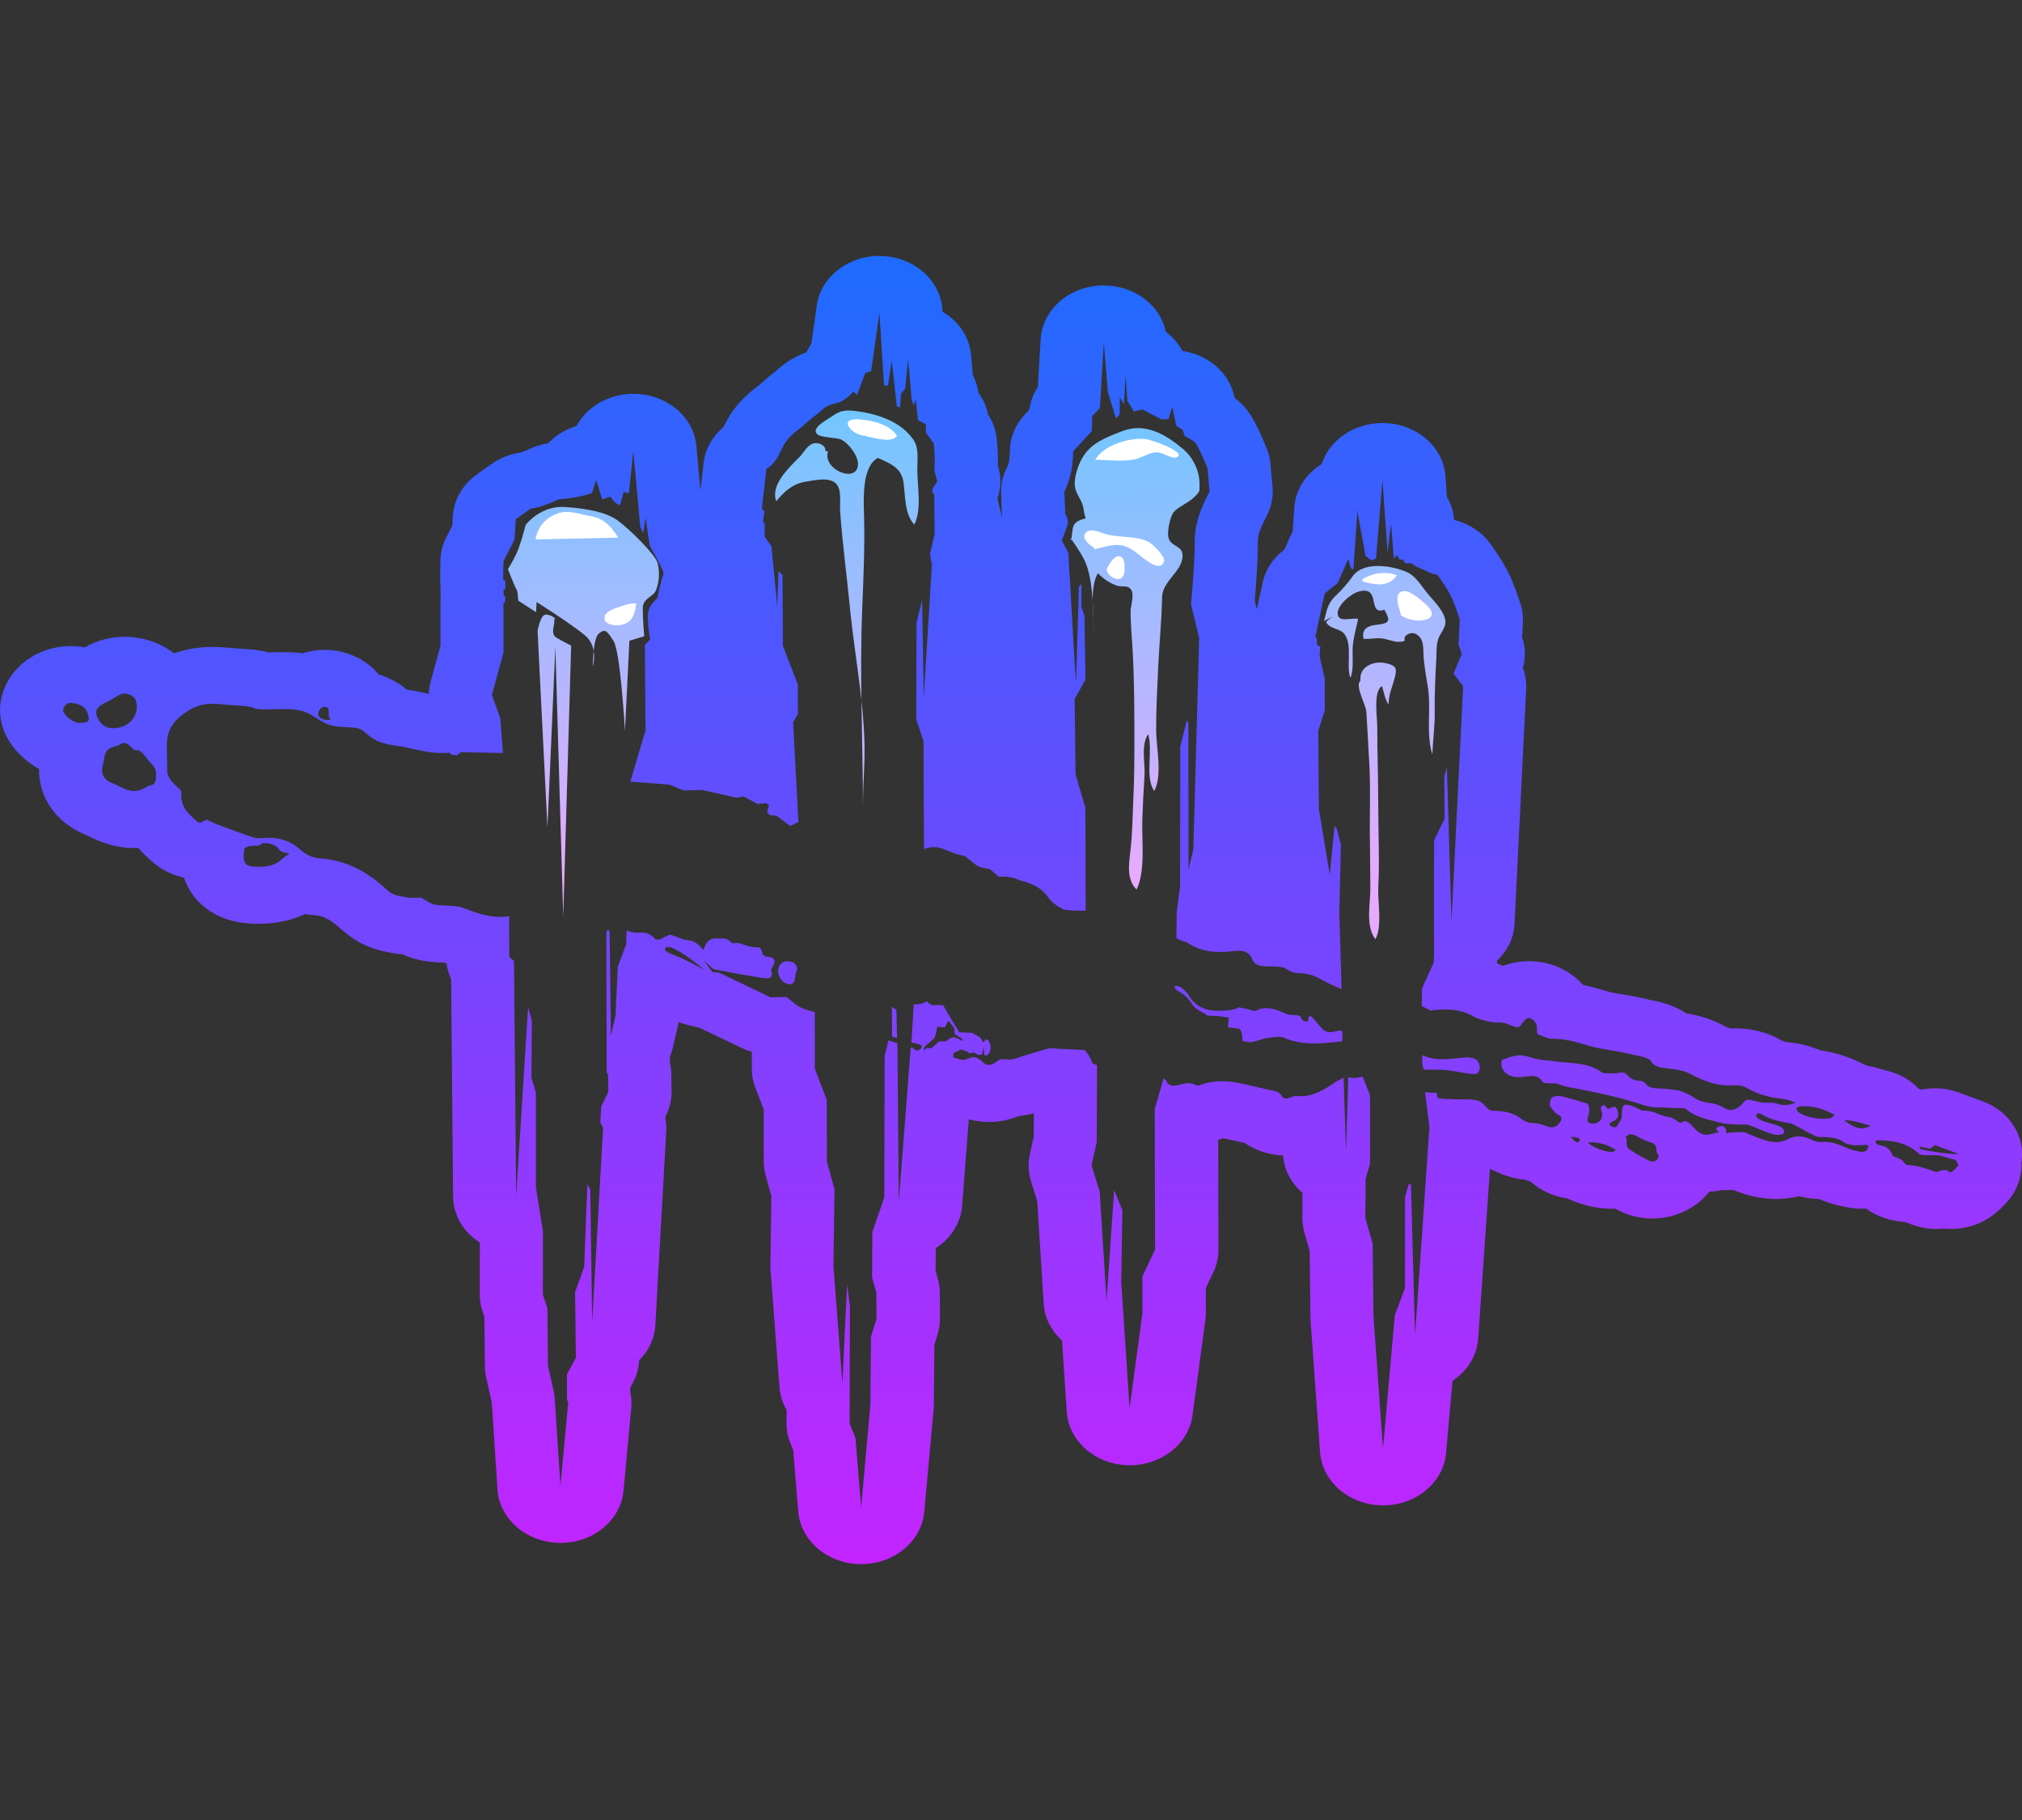 <svg width="100" height="90" viewBox="0 0 100 90" fill="none" xmlns="http://www.w3.org/2000/svg">
<rect x="0" y="0" width="100" height="90" fill="#333333" stroke="none"/>
<g clip-path="url(#clip0_26_338)">
<path d="M98.052 54.46L96.88 54.028C96.497 53.886 96.092 53.817 95.692 53.817C95.469 53.817 95.245 53.838 95.027 53.882C94.984 53.869 94.942 53.857 94.9 53.844C94.481 53.402 93.912 53.078 93.259 52.934L93.131 52.896C92.925 52.836 92.641 52.751 92.283 52.685C91.539 52.293 90.808 52.047 90.067 51.946C89.972 51.907 89.875 51.874 89.775 51.844C89.513 51.75 89.114 51.611 88.614 51.562C88.439 51.545 88.209 51.511 88.106 51.45C87.455 51.059 86.658 50.853 85.803 50.853C85.719 50.853 85.638 50.854 85.556 50.858C85.494 50.836 85.366 50.784 85.153 50.67C84.539 50.344 83.905 50.195 83.406 50.114C82.702 49.653 81.974 49.516 81.6 49.445C80.972 49.292 80.589 49.23 80.144 49.157L79.808 49.101C79.68 49.078 79.517 49.03 79.311 48.97C79.041 48.89 78.703 48.79 78.297 48.708C77.677 48.016 76.742 47.531 75.614 47.531C75.43 47.531 75.216 47.548 75.033 47.578C74.786 47.617 74.561 47.679 74.356 47.753C74.333 47.752 74.309 47.752 74.287 47.751C74.203 47.707 74.116 47.666 74.028 47.627C74.03 47.592 74.033 47.552 74.034 47.51C74.542 47.033 74.867 46.396 74.903 45.688L75.48 34.062C75.497 33.711 75.441 33.363 75.317 33.034C75.459 32.535 75.447 32.009 75.278 31.513L75.316 30.76C75.331 30.448 75.289 30.136 75.191 29.835C75.12 29.621 74.874 28.889 74.648 28.416C74.35 27.792 73.85 27.086 73.705 26.885C73.289 26.311 72.658 25.898 71.933 25.715C71.927 25.712 71.92 25.709 71.914 25.706L71.912 25.681C71.881 25.277 71.756 24.899 71.558 24.562L71.487 23.555C71.384 22.078 70.028 20.926 68.384 20.919C68.38 20.919 68.374 20.919 68.369 20.919C66.955 20.919 65.747 21.769 65.367 22.947C64.594 23.422 64.07 24.204 64.009 25.1L63.928 26.305C63.869 26.404 63.816 26.506 63.769 26.613L63.523 27.174L63.45 27.232C62.931 27.643 62.58 28.195 62.447 28.806L62.159 30.132L62.055 29.7C62.112 29.022 62.211 27.731 62.208 26.973C62.206 26.573 62.206 26.353 62.647 25.509C62.878 25.066 62.978 24.576 62.934 24.086L62.831 22.93C62.809 22.68 62.75 22.434 62.655 22.198C62.119 20.866 61.794 20.434 61.686 20.292C61.597 20.175 61.5 20.064 61.392 19.96C61.306 19.877 61.211 19.793 61.091 19.702C61.078 19.683 61.064 19.666 61.052 19.648L61.039 19.59C60.786 18.426 59.753 17.543 58.478 17.355C58.281 16.989 58 16.668 57.658 16.412C57.386 15.095 56.105 14.116 54.586 14.116C54.577 14.116 54.566 14.116 54.556 14.116C52.906 14.13 51.553 15.296 51.466 16.778L51.327 19.138C51.102 19.479 50.959 19.86 50.909 20.257L50.664 20.523C50.203 21.023 49.949 21.652 49.945 22.303C49.944 22.42 49.93 22.655 49.908 22.78C49.88 22.936 49.811 23.101 49.789 23.147C49.577 23.552 49.494 23.961 49.511 24.408L49.555 25.522C49.556 25.553 49.561 25.584 49.562 25.613L49.33 24.649C49.494 24.18 49.519 23.677 49.397 23.191L49.347 22.989C49.349 22.949 49.35 22.911 49.352 22.878C49.356 22.776 49.369 22.532 49.295 21.708C49.258 21.277 49.109 20.86 48.862 20.491C48.788 20.105 48.623 19.742 48.386 19.422C48.347 19.111 48.253 18.816 48.111 18.544L48.025 17.554C47.947 16.653 47.402 15.877 46.612 15.415L46.606 15.308C46.514 13.857 45.206 12.708 43.592 12.659C43.562 12.656 43.527 12.656 43.491 12.656C41.922 12.656 40.589 13.707 40.392 15.117L40.131 16.983C40.039 17.12 39.958 17.265 39.892 17.416C39.061 17.722 38.586 18.153 38.355 18.367C38.089 18.56 37.877 18.748 37.719 18.89C37.666 18.938 37.614 18.987 37.558 19.031C36.914 19.52 36.294 20.052 35.78 21.12C35.233 21.578 34.875 22.205 34.797 22.897L34.648 24.21C34.644 24.204 34.641 24.197 34.636 24.192L34.442 22.06C34.311 20.606 32.966 19.484 31.345 19.475C31.339 19.475 31.333 19.475 31.327 19.475C30.095 19.475 29.017 20.119 28.511 21.068C27.962 21.232 27.477 21.528 27.106 21.923C26.745 21.978 26.397 22.089 26.077 22.253C26.078 22.253 26.078 22.251 26.078 22.251C26.077 22.251 25.967 22.3 25.778 22.368C25.719 22.379 25.664 22.389 25.655 22.39C25.163 22.476 24.697 22.669 24.305 22.949L23.573 23.47C22.873 23.971 22.444 24.718 22.395 25.521L22.367 25.992L22.066 26.584C21.884 26.939 21.788 27.325 21.781 27.716L21.767 28.598C21.766 28.73 21.773 28.862 21.792 28.993C21.789 29.043 21.788 29.093 21.788 29.145L21.786 29.391C21.786 29.462 21.788 29.534 21.794 29.604C21.788 29.679 21.784 29.755 21.784 29.829V31.936L21.303 33.687C21.247 33.893 21.216 34.104 21.212 34.315C21.12 34.294 21.014 34.27 20.891 34.241C20.606 34.173 20.378 34.138 20.137 34.107C20.133 34.107 20.13 34.106 20.127 34.106C19.956 33.967 19.812 33.862 19.711 33.799C19.381 33.59 19.047 33.45 18.731 33.356C18.083 32.55 17.095 32.217 16.414 32.151C16.303 32.14 16.191 32.134 16.08 32.134C15.697 32.134 15.327 32.193 14.977 32.302C14.683 32.268 14.358 32.249 13.995 32.249C13.799 32.249 13.577 32.254 13.323 32.264C13.316 32.264 13.309 32.264 13.302 32.265C12.847 32.145 12.361 32.098 11.77 32.071C11.686 32.067 11.597 32.057 11.505 32.048C11.233 32.023 10.894 31.991 10.508 31.991C10.339 31.991 10.172 31.998 10.008 32.011C9.523 32.05 9.061 32.148 8.609 32.311C7.948 31.797 7.086 31.489 6.163 31.489C5.552 31.489 4.95 31.628 4.423 31.892C4.342 31.933 4.269 31.973 4.2 32.011C4.13 31.999 4.058 31.988 3.983 31.98C3.839 31.961 3.647 31.95 3.502 31.95C2.366 31.95 1.295 32.456 0.641 33.306C-0.017 34.158 -0.177 35.234 0.214 36.183C0.527 36.941 1.161 37.595 1.93 38.024C1.909 39.438 2.781 40.707 4.267 41.293L4.367 41.344C4.784 41.549 5.563 41.933 6.634 41.933C6.703 41.933 6.77 41.932 6.838 41.929C7.122 42.261 7.406 42.504 7.594 42.664C8.014 43.023 8.538 43.277 9.1 43.404C9.23 43.798 9.453 44.212 9.828 44.595C10.512 45.292 11.452 45.658 12.622 45.682C12.645 45.682 12.745 45.683 12.769 45.683C13.736 45.683 14.497 45.48 15.086 45.201C15.253 45.229 15.424 45.25 15.597 45.262C15.863 45.278 16.209 45.363 16.772 45.856C17.319 46.361 18.055 46.91 19.339 47.112C19.527 47.152 19.724 47.18 19.93 47.198C19.944 47.205 19.958 47.211 19.972 47.218C20.694 47.548 21.403 47.579 21.92 47.602C21.939 47.603 21.958 47.603 21.978 47.604C22.014 47.618 22.052 47.631 22.089 47.645C22.122 47.912 22.198 48.171 22.311 48.416L22.409 59.172C22.417 60.11 22.938 60.941 23.731 61.446L23.727 64.017C23.727 64.288 23.769 64.558 23.855 64.817L23.956 65.128L23.981 67.572C23.983 67.748 24.003 67.922 24.041 68.093L24.322 69.365L24.603 73.65C24.7 75.122 26.044 76.278 27.684 76.296C27.697 76.296 27.711 76.296 27.724 76.296C29.345 76.296 30.7 75.178 30.837 73.72L31.22 69.626C31.245 69.363 31.228 69.099 31.17 68.84V68.617L31.305 68.365C31.488 68.022 31.591 67.649 31.609 67.269C32.077 66.805 32.373 66.198 32.411 65.526L32.95 55.921C32.962 55.693 32.945 55.464 32.897 55.242L32.961 55.108C33.134 54.745 33.22 54.353 33.214 53.958L33.2 53.111C33.197 52.927 33.173 52.743 33.131 52.564V52.249C33.194 52.106 33.242 51.955 33.278 51.799L33.506 50.808C33.527 50.718 33.542 50.628 33.553 50.536C33.764 50.622 33.983 50.687 34.205 50.728C34.336 50.768 34.47 50.802 34.608 50.828L36.648 51.806C36.819 51.888 36.997 51.955 37.18 52.007V52.851C37.18 53.162 37.237 53.471 37.35 53.765L37.77 54.866L37.775 57.451C37.775 57.676 37.806 57.901 37.866 58.119L38.148 59.15L38.102 62.591C38.1 62.667 38.103 62.743 38.109 62.817L38.552 68.612C38.583 69.014 38.705 69.39 38.902 69.726L38.9 70.395C38.898 70.729 38.964 71.058 39.091 71.37L39.228 71.709L39.478 74.742C39.599 76.206 40.95 77.341 42.581 77.347C42.586 77.347 42.591 77.347 42.595 77.347C44.22 77.347 45.577 76.224 45.709 74.765L46.175 69.678C46.181 69.608 46.184 69.538 46.186 69.469L46.211 66.503L46.377 65.957C46.452 65.71 46.489 65.455 46.487 65.199L46.48 63.925C46.478 63.702 46.447 63.478 46.388 63.262L46.272 62.843L46.278 61.723C47.014 61.251 47.516 60.498 47.583 59.628L47.914 55.35C48.234 55.437 48.57 55.482 48.914 55.482C49.292 55.482 49.814 55.425 50.384 55.191C50.638 55.166 50.886 55.119 51.131 55.05L51.127 56.197L50.93 57.094C50.834 57.527 50.855 57.975 50.987 58.402L51.297 59.392L51.617 64.464C51.663 65.178 52 65.818 52.523 66.291L52.758 69.812C52.855 71.264 54.166 72.411 55.781 72.456C55.814 72.457 55.845 72.457 55.878 72.457C57.453 72.457 58.788 71.4 58.978 69.983L59.612 65.282C59.628 65.17 59.636 65.056 59.636 64.942V63.699L60.011 62.904C60.177 62.554 60.263 62.177 60.261 61.796L60.248 56.362C60.325 56.341 60.402 56.318 60.48 56.291C60.528 56.296 60.611 56.308 60.742 56.336C60.927 56.375 61.109 56.419 61.292 56.462C61.384 56.483 61.477 56.506 61.569 56.527C62.1 56.891 62.755 57.109 63.458 57.139C63.509 57.867 63.869 58.517 64.417 58.989L64.408 60.217C64.406 60.459 64.439 60.701 64.506 60.936L64.772 61.868L64.806 65.091C64.806 65.142 64.809 65.194 64.812 65.244L65.284 71.809C65.391 73.28 66.741 74.429 68.378 74.44C68.386 74.44 68.395 74.44 68.403 74.44C70.031 74.44 71.388 73.315 71.517 71.852L71.834 68.286C72.556 67.809 73.045 67.057 73.105 66.194L73.689 57.79C74.188 58.071 74.648 58.191 74.831 58.237C75.02 58.286 75.214 58.319 75.409 58.334C75.448 58.348 75.486 58.361 75.527 58.373C75.577 58.39 75.628 58.404 75.678 58.418C76.311 58.971 76.984 59.188 77.514 59.264C78.202 59.583 78.975 59.774 79.681 59.774C79.745 59.774 79.809 59.773 79.874 59.77C79.961 59.815 80.044 59.856 80.124 59.894C80.612 60.131 81.164 60.256 81.719 60.256C82.644 60.256 83.545 59.909 84.194 59.303C84.32 59.185 84.436 59.058 84.539 58.925C84.786 58.915 85.005 58.885 85.188 58.85C85.249 58.853 85.311 58.854 85.372 58.854C85.48 58.854 85.588 58.849 85.695 58.839C85.828 58.891 85.963 58.94 86.08 58.98C86.694 59.188 87.272 59.289 87.847 59.289C88.23 59.289 88.608 59.242 88.972 59.153C89.255 59.228 89.591 59.286 89.967 59.29C89.986 59.299 90.003 59.306 90.022 59.314C90.516 59.529 90.958 59.622 91.222 59.677C91.539 59.743 91.822 59.773 92.1 59.773C92.166 59.773 92.23 59.771 92.294 59.768C92.523 59.934 92.811 60.097 93.164 60.221C93.549 60.356 93.894 60.404 94.174 60.424C94.25 60.445 94.377 60.486 94.483 60.528C94.883 60.688 95.322 60.773 95.761 60.773C95.88 60.773 95.992 60.767 96.099 60.756C96.106 60.757 96.116 60.757 96.124 60.758C96.233 60.768 96.356 60.775 96.466 60.775C97.195 60.775 98.252 60.562 99.158 59.545C99.714 58.992 100.002 58.243 99.97 57.499C100.186 56.211 99.397 54.951 98.052 54.46ZM3.998 35.743C3.989 35.743 3.981 35.743 3.972 35.743C3.955 35.747 3.938 35.748 3.919 35.748C3.672 35.748 3.247 35.454 3.141 35.198C3.073 35.037 3.234 34.758 3.498 34.758C3.514 34.758 3.531 34.76 3.547 34.761C3.902 34.806 4.211 34.912 4.336 35.273C4.463 35.636 4.398 35.743 3.998 35.743ZM89.036 54.712C89.111 54.705 89.184 54.702 89.256 54.702C89.784 54.702 90.264 54.875 90.739 55.131C90.662 55.177 90.628 55.27 90.514 55.294C90.412 55.315 90.299 55.325 90.178 55.325C89.692 55.325 89.108 55.169 88.917 54.968C88.77 54.814 88.88 54.726 89.036 54.712ZM15.756 35.206C15.795 35.101 15.899 34.947 16.075 34.947C16.255 34.964 16.255 35.1 16.262 35.331C16.266 35.449 16.306 35.519 16.349 35.589C16.297 35.598 16.248 35.601 16.202 35.601C15.884 35.601 15.672 35.431 15.756 35.206ZM5.3 34.705C5.595 34.568 5.697 34.467 5.936 34.348C6.005 34.314 6.081 34.298 6.159 34.298C6.411 34.298 6.678 34.459 6.733 34.682C6.906 35.4 6.372 36.013 5.578 36.013C5.575 36.013 5.572 36.013 5.569 36.013C5.192 36.01 4.903 35.768 4.781 35.37C4.666 34.995 5.048 34.822 5.3 34.705ZM7.244 38.911C7.017 39.06 6.817 39.115 6.631 39.115C6.239 39.115 5.908 38.866 5.519 38.713C5.088 38.542 4.972 38.191 5.097 37.776C5.161 37.562 5.142 37.321 5.278 37.136C5.386 36.993 5.623 36.924 5.819 36.875C5.919 36.849 6.031 36.733 6.13 36.733C6.131 36.733 6.133 36.733 6.134 36.733C6.3 36.74 6.45 36.904 6.603 37.062C6.636 37.096 6.677 37.102 6.717 37.102C6.747 37.102 6.778 37.098 6.808 37.098C6.842 37.098 6.875 37.102 6.903 37.122C7.17 37.306 7.264 37.554 7.508 37.786C7.656 37.941 7.723 38.052 7.716 38.384C7.705 38.938 7.466 38.765 7.244 38.911ZM13.93 42.498C13.628 42.794 13.188 42.865 12.766 42.865C12.739 42.865 12.714 42.865 12.688 42.864C12.15 42.853 11.992 42.734 12.075 42.023C12.083 41.961 12.142 41.821 12.619 41.821C12.637 41.821 12.656 41.821 12.677 41.821C12.681 41.821 12.686 41.821 12.691 41.821C12.927 41.821 12.894 41.688 13.047 41.688C13.222 41.688 13.617 41.725 13.794 42.002C13.905 42.176 14.167 42.148 14.306 42.22C14.189 42.32 14.113 42.32 13.93 42.498ZM33.63 47.348C33.183 47.156 32.837 47.066 32.892 46.91C32.913 46.851 32.961 46.825 33.03 46.825C33.406 46.825 34.402 47.589 34.837 47.969C34.575 47.817 34.056 47.531 33.63 47.348ZM47.145 51.3C46.986 51.301 46.773 51.498 46.773 51.498L46.462 51.494L46.061 51.83L45.831 51.823L45.678 51.961L45.719 51.763C45.719 51.763 46.147 51.411 46.194 51.348C46.294 51.21 46.358 50.76 46.358 50.76C46.358 50.76 46.511 50.804 46.72 50.804L46.906 50.473L47.189 50.842L47.228 51.151C47.228 51.151 47.708 51.396 47.605 51.467C47.602 51.469 47.599 51.47 47.594 51.47C47.536 51.47 47.345 51.3 47.152 51.3C47.147 51.3 47.147 51.3 47.145 51.3ZM78.02 56.488C77.945 56.488 77.833 56.416 77.684 56.218C77.684 56.218 78.162 56.221 78.133 56.37C78.12 56.438 78.083 56.488 78.02 56.488ZM79.675 56.962C79.345 56.962 78.755 56.73 78.514 56.49C78.558 56.489 78.602 56.488 78.644 56.488C79.133 56.488 79.517 56.617 79.902 56.858C79.881 56.931 79.795 56.962 79.675 56.962ZM81.713 57.443C81.675 57.443 81.636 57.434 81.6 57.417C81.261 57.253 80.924 57.073 80.622 56.858C80.278 56.687 80.575 56.278 80.374 56.243C80.447 56.184 80.516 56.09 80.659 56.09C80.722 56.09 80.797 56.108 80.894 56.153C81.069 56.237 81.233 56.348 81.416 56.413C81.925 56.582 81.902 56.602 81.931 56.96C81.936 57.012 82.02 57.098 82.023 57.164C82.03 57.307 81.872 57.443 81.713 57.443ZM92.094 56.962C92.055 56.962 92.011 56.957 91.964 56.947C91.77 56.907 91.57 56.867 91.392 56.79C91.017 56.627 90.652 56.465 90.23 56.465C90.167 56.465 90.103 56.469 90.039 56.476C90.025 56.478 90.011 56.479 89.997 56.479C89.841 56.479 89.667 56.389 89.514 56.325C89.323 56.244 89.136 56.197 88.948 56.197C88.769 56.197 88.591 56.24 88.408 56.339C88.222 56.438 88.033 56.478 87.842 56.478C87.622 56.478 87.398 56.424 87.178 56.35C86.875 56.247 86.28 55.991 86.28 55.991C86.28 55.991 86.178 55.987 86.041 55.987C85.827 55.987 85.522 55.995 85.369 56.042C85.375 55.891 85.353 55.689 85.147 55.689C85.12 55.689 85.092 55.692 85.059 55.699C84.772 55.761 84.906 55.907 85.022 55.994C84.819 56.011 84.586 56.112 84.377 56.112C84.361 56.112 84.345 56.112 84.33 56.111C84.109 56.093 83.922 55.939 83.703 55.692C83.614 55.59 83.472 55.456 83.342 55.439C83.338 55.439 83.333 55.437 83.328 55.437C83.256 55.437 83.206 55.516 83.105 55.52C83.008 55.52 82.78 55.278 82.605 55.257C82.263 55.215 82.002 55.067 81.809 55.005C81.564 54.928 81.369 54.916 81.269 54.916C81.22 54.916 81.194 54.918 81.194 54.918C81.194 54.918 80.889 54.747 80.736 54.697C80.6 54.654 80.499 54.629 80.425 54.629C80.263 54.629 80.227 54.745 80.211 55.024C80.245 55.387 80.056 55.513 79.947 55.72C79.941 55.733 79.909 55.745 79.864 55.745C79.799 55.745 79.702 55.72 79.608 55.633C79.612 55.597 79.617 55.562 79.622 55.529C79.741 55.457 79.906 55.406 79.967 55.305C80.031 55.197 80.05 55.104 80.011 54.98C79.991 54.917 79.953 54.764 79.849 54.733C79.844 54.731 79.839 54.731 79.834 54.731C79.766 54.731 79.602 54.828 79.533 54.828C79.528 54.828 79.525 54.828 79.52 54.827C79.447 54.809 79.402 54.65 79.311 54.65C79.291 54.65 79.269 54.657 79.244 54.676C79.103 54.781 79.197 54.892 79.219 54.99C79.292 55.306 79.12 55.551 78.787 55.565C78.778 55.565 78.767 55.565 78.758 55.565C78.58 55.565 78.472 55.495 78.52 55.299C78.542 55.211 78.564 55.122 78.583 55.032C78.645 54.738 78.517 54.579 78.517 54.579C78.517 54.579 77.436 54.245 77.133 54.196C77.108 54.191 77.081 54.19 77.055 54.19C76.897 54.19 76.734 54.259 76.705 54.339C76.589 54.654 76.659 54.724 76.839 54.935C76.878 54.982 76.93 55.045 76.992 55.08C77.158 55.174 77.316 55.253 77.167 55.474C77.056 55.64 76.931 55.747 76.742 55.747C76.694 55.747 76.642 55.739 76.584 55.725C76.281 55.627 76.174 55.538 75.689 55.53C75.537 55.491 75.372 55.439 75.259 55.344C74.864 55.021 74.362 54.928 73.844 54.928C73.841 54.928 73.839 54.928 73.836 54.928C73.708 54.928 73.575 54.837 73.502 54.747C73.255 54.447 73.064 54.377 72.691 54.367C72.403 54.359 71.969 54.374 71.684 54.346C71.661 54.347 71.636 54.347 71.609 54.347C71.378 54.347 71.1 54.298 71.1 54.298L71.056 54.044L70.48 54.018L70.695 55.737L69.981 66.012L69.781 58.57L69.67 58.553L69.487 59.207V63.689L68.983 65.035L68.397 71.622L67.925 65.057L67.886 61.492L67.525 60.23L67.539 58.304L67.756 57.541L67.755 54.156L67.398 53.248C67.388 53.248 67.309 53.251 67.056 53.308C67.039 53.312 67.017 53.314 66.994 53.314C66.867 53.314 66.681 53.263 66.681 53.263L66.566 56.947L66.45 53.288C66.164 53.433 66.031 53.513 65.853 53.637C65.323 54.01 64.787 54.211 64.364 54.211C64.314 54.211 64.266 54.208 64.219 54.203C64.189 54.198 64.162 54.197 64.134 54.197C63.911 54.197 63.766 54.308 63.627 54.321C63.62 54.321 63.614 54.322 63.606 54.322C63.528 54.322 63.434 54.287 63.413 54.239C63.297 53.984 63.056 53.952 62.809 53.902C62.359 53.807 61.916 53.692 61.466 53.595C61.116 53.519 60.764 53.467 60.416 53.467C60.066 53.467 59.719 53.519 59.373 53.648C59.33 53.665 59.275 53.684 59.225 53.684C59.2 53.684 59.177 53.679 59.156 53.667C59.028 53.592 58.903 53.566 58.778 53.566C58.599 53.566 58.425 53.62 58.253 53.661C58.17 53.681 58.1 53.689 58.039 53.689C57.706 53.689 57.683 53.435 57.683 53.435L57.548 53.325L57.109 54.847L57.125 61.793L56.498 63.117L56.5 64.934L55.866 69.635L55.452 63.408L55.506 59.839L55.1 58.852C55.1 58.852 54.836 62.731 54.725 64.297L54.386 58.918L53.984 57.632L54.239 56.471L54.255 52.671L54.038 52.591C54.038 52.591 53.769 51.917 53.583 51.917C53.397 51.917 51.897 51.836 51.897 51.836C51.897 51.836 50.803 52.138 50.295 52.325C50.145 52.38 50.03 52.394 49.914 52.394C49.789 52.394 49.663 52.377 49.491 52.377C49.447 52.377 49.337 52.473 49.209 52.554C49.102 52.623 49 52.663 48.902 52.663C48.8 52.663 48.705 52.62 48.611 52.526C48.366 52.277 48.139 52.27 48.111 52.27C48.109 52.27 48.108 52.27 48.108 52.27C48.108 52.27 47.694 52.419 47.633 52.419C47.631 52.419 47.63 52.419 47.628 52.419C47.466 52.386 47.302 52.348 47.148 52.287C47.13 52.28 47.152 52.079 47.152 52.079L47.533 51.898L47.788 51.979L47.939 52.086L48.173 52.048L48.383 52.169C48.383 52.169 48.486 52.151 48.541 52.151C48.548 52.151 48.556 52.151 48.561 52.152C48.587 52.152 48.633 51.773 48.633 51.773L48.686 52.187C48.705 52.192 48.724 52.193 48.739 52.193C48.944 52.193 48.989 51.926 48.989 51.799C48.989 51.622 48.869 51.427 48.869 51.425L48.772 51.396L48.619 51.545L48.483 51.308L48.081 51.074L47.447 51.05L46.992 50.316L46.642 49.704C46.472 49.704 46.355 49.701 46.263 49.701C46.216 49.701 46.175 49.701 46.136 49.704C46.134 49.704 46.131 49.704 46.13 49.704C45.994 49.704 45.837 49.514 45.837 49.514C45.837 49.514 45.645 49.666 45.284 49.666C45.255 49.666 45.224 49.664 45.192 49.663L45.074 51.557C45.074 51.557 45.567 51.629 45.583 51.73C45.595 51.812 45.483 51.941 45.358 51.941C45.233 51.941 45.148 51.812 45.148 51.812L45.041 51.798L44.45 59.425L44.383 51.59L43.938 51.443L43.752 52.225L43.734 59.209L43.142 60.927L43.13 63.173L43.341 63.934L43.349 65.208L43.075 66.108L43.047 69.441L42.589 74.531L42.308 71.106L42.019 70.398L42.033 64.61L41.894 63.516C41.894 63.516 41.72 67.085 41.663 68.415L41.22 62.62L41.272 58.819L40.894 57.44L40.888 54.388L40.297 52.844V50.053C40.297 50.053 39.666 49.901 39.422 49.719C39.195 49.551 38.9 49.3 38.9 49.3L38.111 49.319L35.578 48.104L35.231 48.067L34.802 47.488L35.283 47.926C35.283 47.926 37.044 48.265 37.684 48.357C37.755 48.367 37.834 48.376 37.908 48.376C38.1 48.376 38.255 48.307 38.136 47.987C38.123 47.953 38.156 47.9 38.18 47.862C38.356 47.571 38.408 47.334 37.914 47.31C37.872 47.309 37.734 47.234 37.725 47.204C37.684 47.069 37.653 46.845 37.494 46.845C37.489 46.845 37.486 46.845 37.481 46.845C37.459 46.846 37.438 46.848 37.416 46.848C37.108 46.848 36.78 46.703 36.586 46.651C36.525 46.636 36.464 46.63 36.411 46.63C36.302 46.63 36.22 46.652 36.22 46.652C36.22 46.652 36.013 46.453 35.914 46.429C35.845 46.412 35.789 46.409 35.739 46.409C35.688 46.409 35.642 46.413 35.594 46.413C35.575 46.413 35.556 46.413 35.536 46.41C35.497 46.408 35.459 46.406 35.425 46.406C35.005 46.406 34.928 46.64 34.786 46.974C34.273 46.354 34.048 46.576 33.68 46.412C33.487 46.326 33.127 46.214 33.127 46.214C33.127 46.214 32.852 46.323 32.711 46.425C32.675 46.451 32.6 46.465 32.531 46.465C32.475 46.465 32.425 46.456 32.408 46.436C32.242 46.236 32.013 46.112 31.711 46.112C31.669 46.112 31.625 46.115 31.58 46.119C31.55 46.122 31.52 46.124 31.491 46.124C31.227 46.124 30.991 46.003 30.991 46.003L30.967 46.696L30.553 47.814L30.442 50.23L30.214 51.221L30.148 46.024L29.989 46.017L30.003 53.028L30.072 53.142L30.086 53.989L29.73 54.734L29.691 55.514L29.825 55.769L29.286 65.374L29.192 58.822L29.05 58.551L28.892 62.636L28.441 63.908L28.481 67.137L28.039 67.966V69.18L28.1 69.38L27.717 73.474L27.424 68.996L27.102 67.537L27.073 64.699L26.847 64.01L26.852 60.878L26.505 58.733L26.503 54.032L26.283 53.304L26.302 50.48L26.119 49.795L25.527 59.136L25.42 47.519L25.186 47.318C25.186 47.318 25.181 45.934 25.181 45.305C25.028 45.329 24.88 45.34 24.734 45.34C24.061 45.34 23.461 45.108 22.85 44.875C22.508 44.744 21.636 44.817 21.381 44.7C21.119 44.581 20.828 44.384 20.828 44.384C20.828 44.384 20.675 44.398 20.484 44.398C20.314 44.398 20.116 44.387 19.967 44.345C19.347 44.27 19.217 44.071 18.945 43.831C18.059 43.055 17.062 42.529 15.816 42.448C15.411 42.421 15.103 42.241 14.809 41.982C14.391 41.614 13.884 41.428 13.312 41.428C13.209 41.428 13.105 41.434 12.997 41.446C12.952 41.452 12.905 41.453 12.858 41.453C12.731 41.453 12.602 41.435 12.488 41.397C11.927 41.21 11.373 41.003 10.82 40.8C10.614 40.724 10.216 40.532 10.216 40.532C10.216 40.532 10.041 40.618 9.952 40.669C9.941 40.674 9.927 40.677 9.909 40.677C9.856 40.677 9.781 40.652 9.747 40.622C9.363 40.293 9.002 39.96 8.964 39.426C8.95 39.234 9.002 39.129 8.914 39.05C8.627 38.79 8.264 38.479 8.267 38.116C8.27 37.706 8.242 37.145 8.256 36.734C8.281 36.048 8.633 35.568 9.272 35.169C9.597 34.965 9.917 34.841 10.281 34.812C10.355 34.806 10.43 34.803 10.505 34.803C10.877 34.803 11.267 34.864 11.605 34.881C12.698 34.931 12.433 35.028 12.719 35.063C12.839 35.078 12.992 35.084 13.141 35.084C13.248 35.084 13.355 35.082 13.442 35.075C13.649 35.068 13.83 35.063 13.989 35.063C15.002 35.063 15.195 35.221 15.894 35.661C16.63 36.125 17.488 35.834 17.906 36.1C18.042 36.187 18.398 36.575 18.833 36.707C19.491 36.908 19.683 36.863 20.084 36.959C21.005 37.178 21.387 37.235 21.817 37.235C21.95 37.235 22.087 37.229 22.247 37.222L22.311 37.316L22.586 37.35L22.797 37.198L24.872 37.235L24.747 35.537L24.328 34.362L24.9 32.279V29.831L24.981 29.772L24.986 29.5L24.903 29.409C24.905 29.26 24.905 29.163 24.905 29.163L24.991 29.15L24.995 28.738L24.884 28.641L24.898 27.759L25.448 26.681L25.509 25.675L26.241 25.154C26.241 25.154 26.627 25.087 26.764 25.04C27.319 24.85 27.616 24.698 27.616 24.698C28.712 24.615 29.277 24.376 29.277 24.376L29.488 23.739C29.573 23.992 29.781 24.695 29.781 24.695L30.186 24.557C30.186 24.557 30.424 24.95 30.667 24.978L30.841 24.323L31.103 24.4L31.322 22.288L31.664 26.068L31.809 26.363C31.809 26.363 31.909 25.724 31.938 25.597C31.962 25.95 32.142 27.017 32.142 27.017C32.142 27.017 32.667 27.9 32.822 28.344C32.822 28.344 32.652 28.832 32.514 29.572C32.33 29.783 32.008 29.984 32.038 30.592C32.064 31.154 32.156 31.618 32.156 31.618L31.892 31.898L31.925 36.114L31.175 38.652L33.114 38.8L33.809 39.09L34.714 39.066L36.458 39.451L36.778 39.386L37.47 39.755L37.9 39.719C37.9 39.719 37.961 39.791 38.028 39.814L37.939 40.158L38.061 40.304L38.402 40.34L39.074 40.843L39.486 40.652L39.225 35.708L39.462 35.311L39.459 33.85L38.719 31.937L38.7 28.44L38.5 28.232L38.441 29.995L38.155 27.017L37.819 26.537L37.817 25.869L37.73 25.827C37.731 25.694 37.814 25.303 37.814 25.303L37.68 25.148L37.903 23.176C37.903 23.176 38.277 23.051 38.602 22.326C38.88 21.706 39.152 21.493 39.572 21.174C39.841 20.97 40.07 20.721 40.347 20.528C40.659 20.312 40.737 20.066 41.337 19.942C41.834 19.839 42.203 19.357 42.203 19.357L42.381 19.541L42.795 18.444L43.084 18.356L43.492 15.469L43.72 19.048L43.914 19.074L44.102 17.826L44.355 20.099L44.509 20.15L44.562 19.461L44.767 19.223L44.914 17.774L45.087 19.773L45.186 20.053L45.284 19.737L45.4 20.772L45.789 20.983L45.794 21.395L46.183 21.935C46.183 21.935 46.241 22.583 46.231 22.753C46.224 22.922 46.212 23.258 46.212 23.258L46.35 23.808L46.125 24.157L46.114 24.37L46.205 24.438L46.222 26.402L45.991 27.402L46.086 27.946L45.683 34.501L45.606 29.665L45.331 30.776L45.312 35.571L45.672 36.641L45.697 41.985C45.697 41.985 45.908 41.891 46.194 41.891C46.208 41.891 46.222 41.891 46.236 41.891C46.677 41.905 47.05 42.224 47.699 42.324C47.909 42.458 48.214 42.774 48.449 42.874C48.514 42.902 48.958 42.982 48.958 42.982L49.413 43.359C49.483 43.353 49.548 43.35 49.611 43.35C49.939 43.35 50.189 43.422 50.442 43.535C51.016 43.668 51.502 43.898 51.82 44.349C52.038 44.657 52.333 44.837 52.542 44.945C52.7 45.027 53.277 45.037 53.548 45.037C53.636 45.037 53.692 45.035 53.692 45.035L53.68 39.954L53.192 38.292L53.15 34.56L53.681 33.612L53.634 30.459L53.48 29.994L53.489 28.872L53.356 29.022C53.356 29.022 53.261 32.527 53.216 33.753C53.195 33.753 52.836 27.328 52.836 27.328L52.509 26.731C52.509 26.731 52.812 25.988 52.812 25.864C52.812 25.561 52.683 25.421 52.683 25.421L52.639 24.307C52.639 24.307 52.889 23.829 52.997 23.227C53.072 22.812 53.075 22.316 53.075 22.316L53.995 21.317L54.019 20.572L54.398 20.177L54.591 16.927L54.788 19.374L55.186 20.684L55.378 20.5V19.649L55.591 19.987L55.666 18.575L55.756 19.821L56.075 20.348L56.506 20.247L57.439 20.738L57.786 20.728L57.974 20.129L58.175 21.059L58.483 21.247L58.589 21.558C58.589 21.558 59.02 21.791 59.102 21.869C59.314 22.151 59.717 23.15 59.717 23.15L59.82 24.306C59.153 25.58 59.081 26.206 59.083 26.977C59.086 27.887 58.903 29.89 58.903 29.89L59.306 31.551L59.017 42.01L58.78 42.988C58.78 42.988 58.773 37.995 58.773 35.751L58.691 35.615L58.37 36.942L58.362 43.836L58.197 45.104L58.177 46.385C58.177 46.385 58.378 46.527 58.672 46.583C59.167 46.931 59.736 47.077 60.362 47.077C60.58 47.077 60.803 47.059 61.034 47.026C61.095 47.018 61.159 47.024 61.222 47.019C61.245 47.018 61.269 47.018 61.292 47.018C61.594 47.018 61.812 47.14 61.925 47.419C62.036 47.693 62.247 47.77 62.564 47.784C62.928 47.801 63.086 47.766 63.445 47.839C63.688 47.887 63.724 48.13 64.369 48.13C64.786 48.147 65.127 48.303 65.466 48.502C65.724 48.652 66.349 48.915 66.349 48.915L66.237 45.201L66.314 41.776L66.111 40.972L66 40.852L65.766 43.266L65.225 40.001L65.198 36.134L65.519 35.125L65.52 33.587L65.261 32.431L65.295 31.973L65.136 31.891L65.127 31.594L65.053 31.486L65.517 29.343L66.156 28.837L66.678 27.645L66.805 28.096L66.934 28.17L67.13 25.272L67.531 27.487L67.825 27.714L68.056 27.617L68.37 23.732L68.624 27.336L68.797 25.876L68.931 27.626L69.086 27.446L69.216 27.665L69.384 27.674L69.502 27.858L69.783 27.845C70.023 28.064 70.374 28.135 70.523 28.229C70.763 28.38 71.091 28.423 71.091 28.423C71.091 28.423 71.566 29.077 71.78 29.526C71.95 29.881 72.197 30.632 72.197 30.632L72.134 31.883L72.294 32.334L71.889 33.317L72.361 33.936L71.784 45.561L71.558 37.935L71.428 38.386L71.444 40.486L70.928 41.55C70.928 41.55 70.903 45.117 70.925 46.737C70.933 47.296 70.9 47.613 70.9 47.613L70.323 48.894L70.314 49.753L70.759 49.972C70.986 49.937 71.219 49.918 71.452 49.918C71.95 49.918 72.445 50.012 72.874 50.265C73.105 50.401 73.402 50.458 73.677 50.522C73.827 50.559 73.905 50.567 73.967 50.567C74.023 50.567 74.069 50.56 74.144 50.56C74.197 50.56 74.264 50.563 74.362 50.576C74.481 50.59 74.872 50.797 75.053 50.797C75.075 50.797 75.095 50.794 75.109 50.787C75.25 50.719 75.38 50.379 75.584 50.347C75.594 50.345 75.605 50.344 75.616 50.344C75.811 50.344 76.008 50.632 76.009 50.761C76.011 50.888 76.022 51.119 76.022 51.119C76.022 51.119 76.517 51.369 76.759 51.369C76.761 51.369 76.764 51.369 76.766 51.369C77.805 51.369 78.352 51.715 79.231 51.864C79.869 51.972 80.15 52.005 80.775 52.159C80.997 52.214 81.398 52.249 81.609 52.418C81.697 52.488 81.667 52.668 82.12 52.785C82.367 52.848 83.097 52.843 83.564 53.09C84.361 53.513 84.93 53.674 85.492 53.674C85.559 53.674 85.627 53.671 85.694 53.667C85.73 53.664 85.766 53.663 85.803 53.663C86.003 53.663 86.222 53.698 86.375 53.789C86.958 54.139 87.597 54.29 88.275 54.356C88.427 54.371 88.647 54.475 88.795 54.513C88.794 54.534 88.539 54.648 88.256 54.648C88.253 54.648 88.25 54.648 88.249 54.648C88.041 54.647 87.816 54.532 87.686 54.532C87.684 54.532 87.683 54.532 87.681 54.532C87.597 54.533 87.523 54.534 87.461 54.534C86.981 54.534 87.016 54.478 86.597 54.399C86.545 54.389 86.503 54.385 86.467 54.385C86.323 54.385 86.28 54.461 86.148 54.605C86.005 54.762 85.783 54.892 85.588 54.892C85.564 54.892 85.542 54.89 85.519 54.886C85.281 54.845 85.08 54.614 84.667 54.561C83.705 54.436 83.909 54.226 83.122 53.956C82.916 53.886 82.322 53.836 82.099 53.823C81.209 53.823 81.57 53.477 81.056 53.442C80.544 53.407 80.53 53.113 80.319 53.049C80.281 53.038 80.25 53.034 80.219 53.034C80.117 53.034 80.019 53.078 79.725 53.078C79.683 53.078 79.636 53.076 79.586 53.075C79.572 53.075 79.558 53.075 79.544 53.075C79.516 53.075 79.486 53.075 79.455 53.075C79.369 53.075 79.278 53.069 79.225 53.03C78.472 52.478 77.537 52.609 76.681 52.452C75.819 52.412 75.62 52.199 75.166 52.182C75.158 52.182 75.152 52.182 75.144 52.182C74.82 52.182 74.263 52.429 74.263 52.429C74.263 52.429 74.236 52.67 74.272 52.768C74.389 53.093 74.683 53.266 75.119 53.266C75.202 53.266 75.289 53.26 75.381 53.248C75.516 53.229 75.647 53.208 75.769 53.208C75.975 53.208 76.158 53.267 76.289 53.502C76.306 53.533 76.374 53.553 76.42 53.557C76.483 53.567 76.552 53.57 76.619 53.57C76.667 53.57 76.716 53.568 76.764 53.568C76.83 53.568 76.892 53.57 76.95 53.58C77.142 53.613 77.291 53.705 77.466 53.737C81.162 54.405 81.161 54.759 81.97 54.759C82.436 54.759 82.592 54.803 83.299 54.803C83.4 54.803 83.581 55.188 84.844 55.453C85.147 55.543 85.261 55.61 86.358 55.61C86.599 55.61 87.464 56.105 87.9 56.122C87.908 56.122 87.917 56.122 87.927 56.122C88.037 56.122 88.239 56.098 88.244 55.97C88.247 55.856 88.117 55.744 88.017 55.702C87.781 55.602 87.52 55.551 87.277 55.468C87.15 55.425 87.028 55.364 86.922 55.289C86.878 55.259 86.839 55.211 86.862 55.111C86.872 55.069 86.914 55.057 86.959 55.057C87.022 55.057 87.091 55.08 87.091 55.08C87.091 55.08 87.5 55.405 88.578 55.553C88.874 55.665 89.606 56.138 89.912 56.223C89.933 56.223 89.953 56.223 89.974 56.223C90.741 56.223 90.991 56.333 91.183 56.481C91.286 56.559 91.388 56.586 91.599 56.621C91.65 56.63 91.713 56.633 91.78 56.633C91.928 56.633 92.1 56.618 92.225 56.618C92.341 56.618 92.417 56.631 92.403 56.676C92.38 56.849 92.283 56.962 92.094 56.962ZM92.069 55.799C91.817 55.799 91.586 55.661 91.261 55.451C91.233 55.433 91.216 55.391 91.216 55.391C91.777 55.412 92.13 55.581 92.52 55.665C92.352 55.758 92.206 55.799 92.069 55.799ZM96.458 57.963C96.453 57.963 96.448 57.963 96.442 57.961C96.374 57.954 96.305 57.856 96.2 57.856C96.198 57.856 96.198 57.856 96.197 57.856C96.017 57.86 95.799 57.96 95.753 57.96C95.752 57.96 95.749 57.96 95.747 57.959C95.428 57.831 94.9 57.658 94.527 57.627C94.474 57.623 94.352 57.623 94.292 57.601C94.172 57.559 94.127 57.393 94.006 57.331C93.805 57.229 93.617 57.198 93.586 57.116C93.439 56.734 93.231 56.69 92.898 56.613C92.844 56.6 92.769 56.542 92.759 56.482C92.755 56.451 92.77 56.396 92.805 56.396C92.858 56.395 92.911 56.393 92.964 56.393C93.697 56.393 94.372 56.552 94.902 57.054C94.966 57.115 95.144 57.127 95.338 57.127C95.459 57.127 95.588 57.123 95.697 57.123C95.781 57.123 95.855 57.126 95.906 57.136C96.122 57.182 96.267 57.244 96.67 57.344C96.756 57.365 96.87 57.624 96.842 57.649C96.709 57.762 96.603 57.963 96.458 57.963ZM96.755 57.067C96.078 57.067 94.97 56.827 94.97 56.827L94.92 56.699L95.455 56.8L95.692 56.628C95.692 56.628 96.533 56.939 96.875 57.064C96.838 57.067 96.797 57.067 96.755 57.067ZM39.281 47.633C39.381 47.717 39.402 47.759 39.427 47.915C39.43 47.933 39.352 48.126 39.349 48.147C39.32 48.367 39.316 48.673 39.056 48.673C39.023 48.673 38.987 48.669 38.947 48.658C38.72 48.6 38.48 48.337 38.483 48.015C38.486 47.766 38.623 47.62 38.775 47.561C38.82 47.544 38.877 47.535 38.938 47.535C39.066 47.534 39.208 47.571 39.281 47.633ZM44.331 49.939L44.364 51.332L44.119 51.261L44.108 49.781L44.331 49.939ZM73.18 52.708C73.2 52.824 73.161 52.989 73.077 53.071C73.042 53.104 72.972 53.114 72.895 53.114C72.833 53.114 72.766 53.107 72.711 53.1C72.233 53.041 71.761 52.914 71.277 52.903C70.974 52.896 70.716 52.896 70.569 52.896C70.483 52.896 70.434 52.896 70.434 52.896C70.267 52.65 70.356 52.18 70.356 52.18C70.686 52.334 71.014 52.379 71.342 52.379C71.709 52.379 72.075 52.322 72.441 52.296C72.486 52.293 72.528 52.291 72.569 52.291C72.941 52.293 73.131 52.429 73.18 52.708ZM66.389 51.11C66.392 51.186 66.394 51.366 66.381 51.495C65.917 51.543 65.456 51.599 64.995 51.599C64.491 51.599 63.989 51.532 63.491 51.314C63.413 51.28 63.322 51.268 63.227 51.268C63.033 51.268 62.814 51.317 62.62 51.341C62.425 51.365 62.242 51.456 62.05 51.501C61.981 51.517 61.894 51.531 61.798 51.531C61.684 51.531 61.558 51.511 61.439 51.455C61.452 51.047 61.349 50.877 61.237 50.865C61.013 50.843 60.727 50.799 60.727 50.799L60.777 50.317C60.481 50.286 60.314 50.226 59.75 50.226C59.737 50.226 59.727 50.226 59.714 50.226C59.528 50.056 59.212 49.977 59.011 49.735C58.783 49.372 58.594 49.181 58.258 49.004C58.184 48.966 58.138 48.886 58.08 48.825C58.1 48.797 58.12 48.769 58.141 48.741C58.241 48.776 58.361 48.791 58.439 48.85C58.57 48.953 58.706 49.07 58.784 49.208C59.108 49.778 59.623 49.985 60.241 49.985C60.33 49.985 60.422 49.981 60.516 49.972C60.519 49.972 60.52 49.972 60.523 49.972C61.052 49.972 61.267 49.811 61.267 49.811C61.267 49.811 61.753 49.899 61.983 49.984C62 49.991 62.022 49.994 62.044 49.994C62.062 49.994 62.08 49.991 62.094 49.984C62.28 49.889 62.458 49.853 62.631 49.853C62.983 49.853 63.314 50.006 63.652 50.151C63.827 50.227 64.061 50.165 64.249 50.226C64.394 50.273 64.336 50.513 64.606 50.513C64.628 50.513 64.653 50.511 64.681 50.507C64.697 50.444 64.719 50.352 64.742 50.252C64.792 50.257 64.842 50.248 64.859 50.266C65.019 50.441 65.177 50.615 65.323 50.798C65.447 50.953 65.58 51.043 65.775 51.043C65.822 51.043 65.872 51.037 65.927 51.027C66.102 50.993 66.216 50.958 66.286 50.958C66.356 50.957 66.384 50.995 66.389 51.11Z" fill="url(#paint0_linear_26_338)"/>
<path d="M26.002 25.95C26.002 25.95 26.734 24.982 27.955 25.071C29.175 25.159 30.03 25.356 30.567 25.751C31.105 26.146 32.398 27.399 32.52 27.838C32.642 28.278 32.594 28.806 32.447 29.178C32.3 29.551 31.788 29.552 31.788 30.101C31.788 30.649 31.861 31.463 31.861 31.463L31.128 31.683L30.908 36.143C30.908 36.143 30.688 32.254 30.347 31.705C30.006 31.157 29.908 31.089 29.614 31.331C29.32 31.573 29.32 32.957 29.32 32.957C29.32 32.957 29.614 31.989 28.93 31.418C28.245 30.848 26.538 29.77 26.538 29.77L26.512 30.275L25.633 29.704C25.584 29.287 25.633 29.44 25.584 29.287C25.536 29.133 25.609 29.243 25.536 29.133C25.462 29.024 25.12 28.145 25.12 28.145C25.12 28.145 25.511 27.529 25.658 27.09C25.805 26.651 25.805 26.65 25.805 26.65L26.002 25.95Z" fill="url(#paint1_linear_26_338)"/>
<path d="M28.247 31.926L27.856 45.329L27.466 31.992L27.075 40.913L26.586 31.202C26.586 31.202 26.708 30.499 26.928 30.41C27.148 30.322 27.466 30.586 27.466 30.586C27.466 30.586 27.417 30.41 27.417 30.696C27.417 30.981 27.222 31.355 27.516 31.531C27.809 31.707 28.247 31.926 28.247 31.926Z" fill="url(#paint2_linear_26_338)"/>
<path d="M26.489 26.675L30.566 26.587C30.566 26.587 30.127 25.708 29.345 25.554C28.564 25.401 28.092 25.217 27.613 25.379C26.562 25.73 26.489 26.675 26.489 26.675Z" fill="white"/>
<path d="M29.908 30.433C30.109 30.15 30.459 30.071 30.792 29.96C30.975 29.898 31.28 29.8 31.467 29.848C31.405 30.241 31.345 30.694 30.867 30.86C30.603 30.953 30.253 30.95 30.019 30.796C29.853 30.687 29.908 30.625 29.908 30.433Z" fill="white"/>
<path d="M40.82 22.324C40.861 22.037 40.528 21.862 40.234 21.926C39.936 21.991 39.742 22.395 39.553 22.586C39.009 23.136 38.095 23.977 38.389 24.782C38.8 24.317 39.145 23.941 39.844 23.82C40.464 23.714 41.308 23.529 41.495 24.179C41.592 24.514 41.527 24.979 41.553 25.325C41.67 26.913 41.883 28.509 42.039 30.097C42.298 32.73 42.872 35.346 42.737 37.995C42.705 38.628 42.678 39.396 42.678 39.961C42.678 36.671 42.508 33.411 42.641 30.118C42.705 28.523 42.78 26.947 42.728 25.353C42.705 24.629 42.641 23.054 43.417 22.643C44.067 22.937 44.577 23.134 44.683 23.854C44.78 24.505 44.728 25.436 45.22 25.941C45.597 25.196 45.366 24.043 45.366 23.213C45.366 22.721 45.459 22.161 45.173 21.745C44.562 20.858 43.459 20.481 42.388 20.336C41.867 20.265 41.572 20.279 41.167 20.575C40.933 20.745 40.15 21.128 40.383 21.437C40.553 21.663 41.349 21.616 41.606 21.741C41.978 21.919 42.434 22.544 42.433 22.939C42.431 23.947 40.653 23.233 40.95 22.317C40.872 22.299 40.824 22.303 40.82 22.324Z" fill="url(#paint3_linear_26_338)"/>
<path d="M42.969 21.534C42.301 21.706 41.242 20.638 42.53 20.742C43.198 20.797 43.981 20.992 44.361 21.542C44.133 21.946 43.244 21.638 42.858 21.586C42.847 21.523 42.884 21.563 42.969 21.534Z" fill="white"/>
<path d="M52.978 26.719C53.084 26.082 52.941 25.82 53.692 25.634C53.62 25.441 53.611 25.241 53.564 25.048C53.491 24.743 53.314 24.547 53.208 24.256C53.091 23.934 53.183 23.51 53.281 23.203C53.653 22.06 54.394 21.738 55.522 21.312C56.666 20.88 57.681 21.51 58.508 22.203C59.044 22.655 59.339 23.345 59.325 23.995C59.317 24.327 59.352 24.289 59.072 24.576C58.811 24.844 58.255 25.073 58.051 25.321C57.867 25.544 57.741 26.22 57.773 26.508C57.837 27.059 58.489 26.931 58.487 27.47C58.486 28.266 57.484 28.72 57.472 29.534C57.453 30.645 57.339 31.76 57.286 32.868C57.234 33.944 57.178 35.006 57.178 36.087C57.178 36.946 57.509 38.333 57.083 39.113C56.603 38.431 57.041 37.091 56.778 36.305C56.414 36.883 56.642 37.72 56.603 38.353C56.558 39.08 56.517 39.803 56.494 40.529C56.461 41.534 56.662 43.066 56.211 43.99C55.698 43.484 55.834 42.695 55.906 42.075C56.009 41.193 56.013 40.309 56.053 39.424C56.094 38.55 56.103 37.681 56.103 36.803C56.103 35.252 56.102 33.709 56.016 32.164C55.981 31.531 55.912 30.852 55.916 30.224C55.917 29.932 56.13 29.388 55.919 29.131C55.75 28.924 55.539 29.042 55.272 28.969C54.926 28.875 54.523 28.589 54.294 28.343C53.873 29.098 54.094 30.458 54.102 31.305C54.041 30.26 54.089 29.056 53.769 28.042C53.614 27.554 53.266 27.076 52.961 26.626C52.931 26.669 52.937 26.669 52.978 26.719Z" fill="url(#paint4_linear_26_338)"/>
<path d="M54.101 27.07C53.825 26.938 53.406 26.53 53.759 26.288C54.022 26.108 54.525 26.381 54.797 26.443C55.403 26.581 56.317 26.512 56.836 26.816C57.044 26.937 57.617 27.511 57.57 27.731C57.426 28.405 56.484 27.551 56.237 27.357C55.456 26.743 55.039 26.947 54.136 27.159C54.128 27.1 54.019 27.1 54.101 27.07Z" fill="white"/>
<path d="M54.785 28.038C54.8 28.021 55.092 27.427 55.372 27.509C55.656 27.591 55.619 27.973 55.616 28.169C55.597 29.133 54.484 28.349 54.785 28.038Z" fill="white"/>
<path d="M54.15 22.764C54.533 22.04 55.772 21.642 56.63 21.707C56.914 21.728 58.819 22.4 58.155 22.624C57.972 22.686 57.453 22.365 57.227 22.365C56.875 22.365 56.574 22.579 56.252 22.676C55.602 22.873 54.803 22.728 54.155 22.739C54.23 22.683 54.066 22.808 54.15 22.764Z" fill="white"/>
<path d="M65.478 30.718C65.619 30.254 65.602 29.901 66.056 29.462C66.423 29.108 66.628 28.87 66.906 28.486C67.433 27.755 68.814 27.953 69.581 28.291C70.031 28.488 70.306 29.003 70.651 29.409C70.948 29.759 71.516 30.319 71.484 30.805C71.467 31.081 71.216 31.328 71.13 31.596C71.022 31.929 71.053 32.254 71.033 32.598C70.984 33.462 70.944 34.327 70.956 35.193C70.967 35.9 70.865 36.6 70.837 37.305C70.506 36.248 70.794 35.047 70.614 33.962C70.536 33.491 70.455 33.03 70.411 32.555C70.384 32.276 70.428 31.794 70.251 31.552C70.084 31.321 69.834 31.222 69.587 31.389C69.278 31.598 69.709 31.721 69.187 31.739C68.9 31.749 68.555 31.572 68.261 31.562C67.987 31.552 67.719 31.611 67.437 31.59C67.326 31.085 67.653 30.94 68.114 30.892C68.775 30.822 68.751 30.666 68.462 30.151C67.592 30.461 68.336 28.925 67.186 29.257C66.778 29.375 66.126 29.941 66.158 30.357C66.191 30.8 66.8 30.542 67.167 30.6C67.08 31.05 66.947 31.468 66.905 31.93C66.861 32.41 66.977 33.074 66.786 33.522C66.556 32.915 66.92 31.852 66.467 31.326C66.244 31.066 65.77 31.115 65.583 30.767C65.684 30.645 65.819 30.535 65.964 30.454" fill="url(#paint5_linear_26_338)"/>
<path d="M69.287 30.41C69.203 30.064 68.844 29.226 69.483 29.233C69.789 29.237 70.358 29.73 70.559 29.926C71.411 30.753 69.85 30.89 69.284 30.414C69.302 30.346 69.205 30.433 69.287 30.41Z" fill="white"/>
<path d="M67.284 33.663C67.201 32.998 67.895 32.652 68.53 32.795C69.013 32.905 69.098 33.012 68.994 33.453C68.881 33.933 68.659 34.341 68.678 34.848C68.492 34.584 68.444 34.234 68.348 33.927C67.903 34.179 68.114 35.491 68.114 35.914C68.112 37.208 68.162 38.505 68.162 39.801C68.162 41.169 68.233 42.538 68.164 43.902C68.131 44.543 68.37 45.838 68.022 46.443C67.523 45.793 67.772 44.717 67.772 43.94C67.772 42.989 67.75 42.038 67.745 41.089C67.739 40.011 67.784 38.911 67.723 37.83C67.675 36.961 67.63 36.089 67.576 35.212C67.556 34.843 66.984 33.891 67.284 33.663Z" fill="url(#paint6_linear_26_338)"/>
<path d="M67.431 28.609C67.941 28.326 68.531 28.24 69.08 28.446C68.672 29.071 67.998 28.915 67.372 28.752C67.423 28.649 67.32 28.671 67.431 28.609Z" fill="white"/>
</g>
<defs>
<linearGradient id="paint0_linear_26_338" x1="50.005" y1="11.019" x2="50.005" y2="79.227" gradientUnits="userSpaceOnUse">
<stop stop-color="#1A6DFF"/>
<stop offset="1" stop-color="#C822FF"/>
</linearGradient>
<linearGradient id="paint1_linear_26_338" x1="28.823" y1="19.451" x2="28.893" y2="43.403" gradientUnits="userSpaceOnUse">
<stop stop-color="#6DC7FF"/>
<stop offset="1" stop-color="#E6ABFF"/>
</linearGradient>
<linearGradient id="paint2_linear_26_338" x1="27.373" y1="19.456" x2="27.443" y2="43.407" gradientUnits="userSpaceOnUse">
<stop stop-color="#6DC7FF"/>
<stop offset="1" stop-color="#E6ABFF"/>
</linearGradient>
<linearGradient id="paint3_linear_26_338" x1="41.862" y1="19.413" x2="41.933" y2="43.365" gradientUnits="userSpaceOnUse">
<stop stop-color="#6DC7FF"/>
<stop offset="1" stop-color="#E6ABFF"/>
</linearGradient>
<linearGradient id="paint4_linear_26_338" x1="56.112" y1="19.372" x2="56.182" y2="43.324" gradientUnits="userSpaceOnUse">
<stop stop-color="#6DC7FF"/>
<stop offset="1" stop-color="#E6ABFF"/>
</linearGradient>
<linearGradient id="paint5_linear_26_338" x1="68.442" y1="19.336" x2="68.512" y2="43.287" gradientUnits="userSpaceOnUse">
<stop stop-color="#6DC7FF"/>
<stop offset="1" stop-color="#E6ABFF"/>
</linearGradient>
<linearGradient id="paint6_linear_26_338" x1="68.066" y1="19.337" x2="68.135" y2="43.289" gradientUnits="userSpaceOnUse">
<stop stop-color="#6DC7FF"/>
<stop offset="1" stop-color="#E6ABFF"/>
</linearGradient>
<clipPath id="clip0_26_338">
<rect width="100" height="90" fill="white"/>
</clipPath>
</defs>
</svg>
